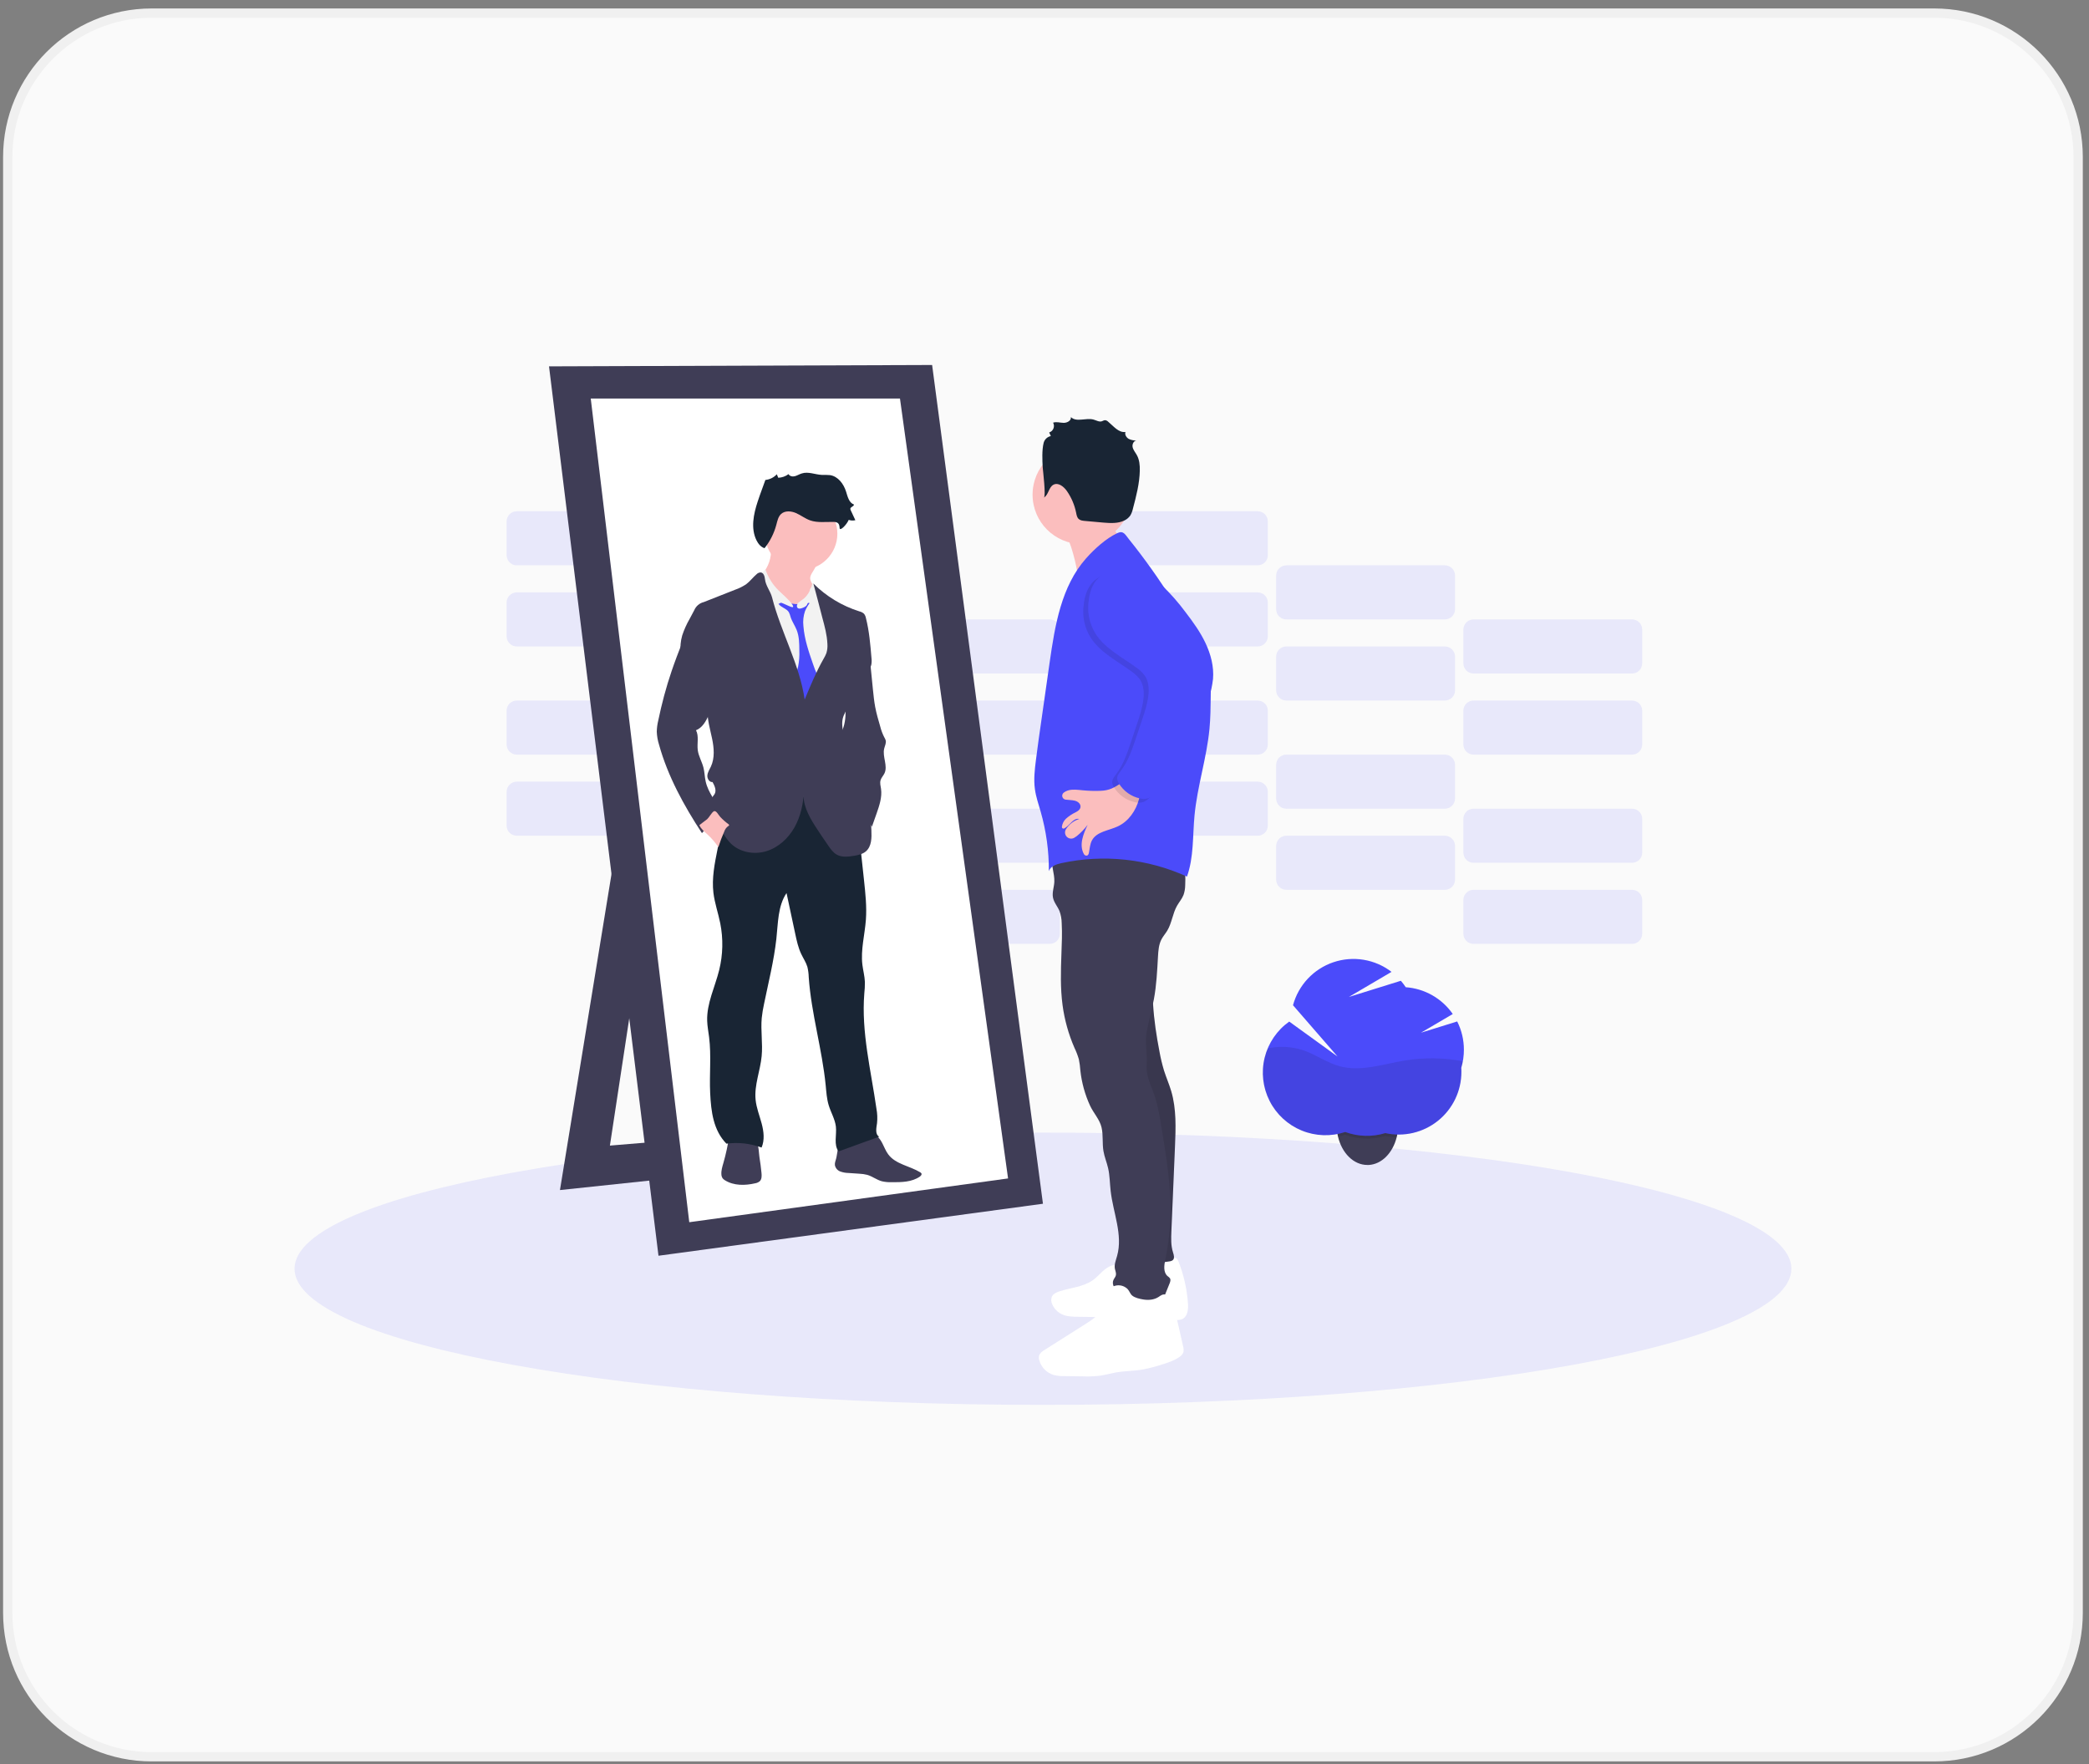 <svg width="225" height="190" viewBox="0 0 225 190" fill="none" xmlns="http://www.w3.org/2000/svg">
<rect x="0" y="0" width="225" height="190" fill="#808080" stroke="none"/>
<path d="M0.833 16.911C0.833 8.351 7.773 1.411 16.333 1.411H208.333C216.894 1.411 223.833 8.351 223.833 16.911V173.711C223.833 182.272 216.894 189.211 208.333 189.211H16.333C7.773 189.211 0.833 182.272 0.833 173.711V16.911Z" fill="#FAFAFA"/>
<path d="M0.833 16.911C0.833 8.351 7.773 1.411 16.333 1.411H208.333C216.894 1.411 223.833 8.351 223.833 16.911V173.711C223.833 182.272 216.894 189.211 208.333 189.211H16.333C7.773 189.211 0.833 182.272 0.833 173.711V16.911Z" stroke="#F0F0F0"/>
<g clip-path="url(#clip0_51_170)">
<path opacity="0.1" d="M72.736 84.188H55.66C55.055 84.188 54.565 84.678 54.565 85.283V88.917C54.565 89.522 55.055 90.012 55.66 90.012H72.736C73.34 90.012 73.83 89.522 73.83 88.917V85.283C73.83 84.678 73.34 84.188 72.736 84.188Z" fill="#4B4BFA"/>
<path opacity="0.1" d="M92.897 90.013H75.821C75.216 90.013 74.726 90.503 74.726 91.108V94.742C74.726 95.347 75.216 95.837 75.821 95.837H92.897C93.502 95.837 93.992 95.347 93.992 94.742V91.108C93.992 90.503 93.502 90.013 92.897 90.013Z" fill="#4B4BFA"/>
<path opacity="0.1" d="M113.06 95.837H95.984C95.38 95.837 94.889 96.327 94.889 96.932V100.566C94.889 101.171 95.38 101.661 95.984 101.661H113.06C113.665 101.661 114.155 101.171 114.155 100.566V96.932C114.155 96.327 113.665 95.837 113.06 95.837Z" fill="#4B4BFA"/>
<path opacity="0.1" d="M72.736 75.452H55.66C55.055 75.452 54.565 75.942 54.565 76.547V80.181C54.565 80.785 55.055 81.276 55.66 81.276H72.736C73.34 81.276 73.83 80.785 73.83 80.181V76.547C73.83 75.942 73.34 75.452 72.736 75.452Z" fill="#4B4BFA"/>
<path opacity="0.1" d="M92.897 81.276H75.821C75.216 81.276 74.726 81.766 74.726 82.371V86.005C74.726 86.609 75.216 87.1 75.821 87.1H92.897C93.502 87.1 93.992 86.609 93.992 86.005V82.371C93.992 81.766 93.502 81.276 92.897 81.276Z" fill="#4B4BFA"/>
<path opacity="0.1" d="M113.06 87.101H95.984C95.38 87.101 94.889 87.591 94.889 88.196V91.83C94.889 92.435 95.38 92.925 95.984 92.925H113.06C113.665 92.925 114.155 92.435 114.155 91.83V88.196C114.155 87.591 113.665 87.101 113.06 87.101Z" fill="#4B4BFA"/>
<path opacity="0.1" d="M135.461 84.188H118.386C117.781 84.188 117.291 84.678 117.291 85.283V88.917C117.291 89.522 117.781 90.012 118.386 90.012H135.461C136.066 90.012 136.556 89.522 136.556 88.917V85.283C136.556 84.678 136.066 84.188 135.461 84.188Z" fill="#4B4BFA"/>
<path opacity="0.1" d="M155.623 90.013H138.547C137.942 90.013 137.452 90.503 137.452 91.108V94.742C137.452 95.347 137.942 95.837 138.547 95.837H155.623C156.227 95.837 156.718 95.347 156.718 94.742V91.108C156.718 90.503 156.227 90.013 155.623 90.013Z" fill="#4B4BFA"/>
<path opacity="0.1" d="M175.786 95.837H158.71C158.105 95.837 157.615 96.327 157.615 96.932V100.566C157.615 101.171 158.105 101.661 158.71 101.661H175.786C176.39 101.661 176.88 101.171 176.88 100.566V96.932C176.88 96.327 176.39 95.837 175.786 95.837Z" fill="#4B4BFA"/>
<path opacity="0.1" d="M135.461 75.452H118.386C117.781 75.452 117.291 75.942 117.291 76.547V80.181C117.291 80.785 117.781 81.276 118.386 81.276H135.461C136.066 81.276 136.556 80.785 136.556 80.181V76.547C136.556 75.942 136.066 75.452 135.461 75.452Z" fill="#4B4BFA"/>
<path opacity="0.1" d="M155.623 81.276H138.547C137.942 81.276 137.452 81.766 137.452 82.371V86.005C137.452 86.609 137.942 87.1 138.547 87.1H155.623C156.227 87.1 156.718 86.609 156.718 86.005V82.371C156.718 81.766 156.227 81.276 155.623 81.276Z" fill="#4B4BFA"/>
<path opacity="0.1" d="M175.786 87.101H158.71C158.105 87.101 157.615 87.591 157.615 88.196V91.83C157.615 92.435 158.105 92.925 158.71 92.925H175.786C176.39 92.925 176.88 92.435 176.88 91.83V88.196C176.88 87.591 176.39 87.101 175.786 87.101Z" fill="#4B4BFA"/>
<path opacity="0.1" d="M72.736 63.802H55.66C55.055 63.802 54.565 64.293 54.565 64.897V68.531C54.565 69.136 55.055 69.626 55.66 69.626H72.736C73.34 69.626 73.83 69.136 73.83 68.531V64.897C73.83 64.293 73.34 63.802 72.736 63.802Z" fill="#4B4BFA"/>
<path opacity="0.1" d="M92.897 69.626H75.821C75.216 69.626 74.726 70.116 74.726 70.721V74.355C74.726 74.96 75.216 75.45 75.821 75.45H92.897C93.502 75.45 93.992 74.96 93.992 74.355V70.721C93.992 70.116 93.502 69.626 92.897 69.626Z" fill="#4B4BFA"/>
<path opacity="0.1" d="M113.06 75.452H95.984C95.38 75.452 94.889 75.942 94.889 76.547V80.181C94.889 80.785 95.38 81.276 95.984 81.276H113.06C113.665 81.276 114.155 80.785 114.155 80.181V76.547C114.155 75.942 113.665 75.452 113.06 75.452Z" fill="#4B4BFA"/>
<path opacity="0.1" d="M72.736 55.065H55.66C55.055 55.065 54.565 55.555 54.565 56.16V59.794C54.565 60.398 55.055 60.889 55.66 60.889H72.736C73.34 60.889 73.83 60.398 73.83 59.794V56.16C73.83 55.555 73.34 55.065 72.736 55.065Z" fill="#4B4BFA"/>
<path opacity="0.1" d="M92.897 60.89H75.821C75.216 60.89 74.726 61.38 74.726 61.985V65.619C74.726 66.224 75.216 66.714 75.821 66.714H92.897C93.502 66.714 93.992 66.224 93.992 65.619V61.985C93.992 61.38 93.502 60.89 92.897 60.89Z" fill="#4B4BFA"/>
<path opacity="0.1" d="M113.06 66.714H95.984C95.38 66.714 94.889 67.204 94.889 67.809V71.443C94.889 72.048 95.38 72.538 95.984 72.538H113.06C113.665 72.538 114.155 72.048 114.155 71.443V67.809C114.155 67.204 113.665 66.714 113.06 66.714Z" fill="#4B4BFA"/>
<path opacity="0.1" d="M135.461 63.802H118.386C117.781 63.802 117.291 64.293 117.291 64.897V68.531C117.291 69.136 117.781 69.626 118.386 69.626H135.461C136.066 69.626 136.556 69.136 136.556 68.531V64.897C136.556 64.293 136.066 63.802 135.461 63.802Z" fill="#4B4BFA"/>
<path opacity="0.1" d="M155.623 69.626H138.547C137.942 69.626 137.452 70.116 137.452 70.721V74.355C137.452 74.96 137.942 75.45 138.547 75.45H155.623C156.227 75.45 156.718 74.96 156.718 74.355V70.721C156.718 70.116 156.227 69.626 155.623 69.626Z" fill="#4B4BFA"/>
<path opacity="0.1" d="M175.786 75.452H158.71C158.105 75.452 157.615 75.942 157.615 76.547V80.181C157.615 80.785 158.105 81.276 158.71 81.276H175.786C176.39 81.276 176.88 80.785 176.88 80.181V76.547C176.88 75.942 176.39 75.452 175.786 75.452Z" fill="#4B4BFA"/>
<path opacity="0.1" d="M135.461 55.065H118.386C117.781 55.065 117.291 55.555 117.291 56.16V59.794C117.291 60.398 117.781 60.889 118.386 60.889H135.461C136.066 60.889 136.556 60.398 136.556 59.794V56.16C136.556 55.555 136.066 55.065 135.461 55.065Z" fill="#4B4BFA"/>
<path opacity="0.1" d="M155.623 60.89H138.547C137.942 60.89 137.452 61.38 137.452 61.985V65.619C137.452 66.224 137.942 66.714 138.547 66.714H155.623C156.227 66.714 156.718 66.224 156.718 65.619V61.985C156.718 61.38 156.227 60.89 155.623 60.89Z" fill="#4B4BFA"/>
<path opacity="0.1" d="M175.786 66.714H158.71C158.105 66.714 157.615 67.204 157.615 67.809V71.443C157.615 72.048 158.105 72.538 158.71 72.538H175.786C176.39 72.538 176.88 72.048 176.88 71.443V67.809C176.88 67.204 176.39 66.714 175.786 66.714Z" fill="#4B4BFA"/>
<path opacity="0.1" d="M112.333 151.311C156.853 151.311 192.944 144.746 192.944 136.648C192.944 128.55 156.853 121.985 112.333 121.985C67.813 121.985 31.723 128.55 31.723 136.648C31.723 144.746 67.813 151.311 112.333 151.311Z" fill="#4B4BFA"/>
<path d="M67.091 86.616L60.312 128.174L90.965 124.932L89.639 121.395L65.691 123.385L71.291 86.543L67.091 86.616Z" fill="#3F3D56"/>
<path d="M59.133 39.458L100.396 39.311L112.333 129.648L70.923 135.248L59.133 39.458Z" fill="#3F3D56"/>
<path d="M63.628 42.922H96.933L108.575 126.922L74.239 131.637L63.628 42.922Z" fill="white"/>
<path d="M95.038 123.143C95.247 123.544 95.403 123.977 95.676 124.338C96.472 125.402 97.982 125.569 99.116 126.263C99.172 126.292 99.219 126.337 99.25 126.393C99.301 126.515 99.186 126.643 99.076 126.72C98.217 127.322 97.089 127.336 96.039 127.328C95.686 127.341 95.332 127.307 94.988 127.228C94.432 127.081 93.956 126.693 93.408 126.536C93.124 126.465 92.833 126.424 92.54 126.413L91.389 126.335C91.083 126.331 90.779 126.274 90.492 126.169C90.348 126.114 90.221 126.023 90.122 125.906C90.023 125.789 89.956 125.649 89.926 125.498C89.893 125.253 89.998 125.016 90.06 124.777C90.207 124.212 90.162 123.528 90.602 123.142C90.784 123.003 90.992 122.902 91.214 122.847C92.015 122.577 92.832 122.359 93.662 122.196C94.344 122.061 94.736 122.562 95.038 123.143Z" fill="#3F3D56"/>
<path d="M82.019 126.331C82.049 126.644 82.058 127.004 81.831 127.224C81.689 127.341 81.519 127.417 81.337 127.445C80.248 127.698 79.034 127.716 78.086 127.123C77.988 127.067 77.901 126.993 77.83 126.904C77.751 126.783 77.706 126.643 77.7 126.499C77.666 126.082 77.794 125.67 77.911 125.268C78.186 124.313 78.396 123.341 78.537 122.358C78.549 122.277 81.318 122.8 81.502 123.074C81.734 123.413 81.735 124.226 81.797 124.63C81.89 125.194 81.965 125.761 82.019 126.331Z" fill="#3F3D56"/>
<path d="M92.326 87.982L93.063 94.834C93.211 96.234 93.365 97.641 93.264 99.045C93.146 100.666 92.692 102.287 92.884 103.894C92.959 104.519 93.13 105.132 93.155 105.761C93.159 106.179 93.138 106.598 93.091 107.014C92.758 111.171 93.812 115.296 94.401 119.423C94.496 119.933 94.517 120.453 94.463 120.968C94.387 121.491 94.234 122.178 94.699 122.425L90.325 124.011C89.767 123.311 90.137 122.222 90.031 121.333C89.933 120.533 89.494 119.82 89.26 119.049C89.048 118.356 89.003 117.627 88.934 116.908C88.552 112.992 87.381 109.178 87.107 105.254C87.098 104.875 87.049 104.498 86.959 104.13C86.812 103.642 86.517 103.216 86.302 102.758C85.972 102.069 85.81 101.315 85.651 100.569L84.715 96.185C83.769 97.594 83.807 99.427 83.62 101.116C83.358 103.474 82.771 105.792 82.294 108.12C82.183 108.621 82.1 109.128 82.045 109.638C81.921 111.004 82.167 112.384 82.036 113.748C81.888 115.33 81.224 116.872 81.384 118.454C81.473 119.329 81.809 120.157 82.036 121.006C82.263 121.855 82.375 122.786 82.028 123.595C80.818 123.151 79.518 123.007 78.24 123.177C76.835 121.74 76.586 119.736 76.49 117.724C76.394 115.713 76.626 113.698 76.375 111.706C76.302 111.116 76.187 110.542 76.168 109.954C76.106 108.069 77.012 106.305 77.463 104.473C77.869 102.824 77.907 101.106 77.576 99.44C77.355 98.339 76.975 97.271 76.84 96.155C76.655 94.592 76.968 93.016 77.282 91.472C77.492 90.43 77.702 89.388 77.94 88.352C78.197 87.24 78.502 86.103 79.187 85.193C80.284 83.735 82.23 83.088 84.05 83.23C85.87 83.371 87.57 84.199 89.073 85.231C90.257 86.023 91.349 86.946 92.326 87.982Z" fill="#192534"/>
<path d="M87.437 61.748C87.354 61.881 87.297 62.028 87.267 62.181C87.231 62.483 87.415 62.76 87.562 63.024C87.751 63.363 87.896 63.724 87.994 64.1C88.064 64.332 88.086 64.576 88.057 64.817C88.021 64.999 87.957 65.173 87.866 65.333C87.581 65.882 87.16 66.388 86.587 66.617C86.143 66.78 85.659 66.8 85.203 66.673C84.75 66.545 84.322 66.341 83.937 66.072C83.612 65.866 83.32 65.612 83.07 65.32C82.832 65 82.631 64.654 82.472 64.288C82.166 63.647 81.855 62.962 81.911 62.259C81.914 62.195 81.925 62.132 81.946 62.072C81.994 61.963 82.061 61.863 82.144 61.777C82.772 61.032 83.095 60.076 83.045 59.102L85.192 59.59C85.666 59.698 86.139 59.806 86.606 59.94C86.989 60.05 87.578 60.203 87.828 60.545C88.076 60.887 87.606 61.435 87.437 61.748Z" fill="#FBBEBE"/>
<path d="M86.287 61.382C88.442 61.382 90.19 59.635 90.19 57.48C90.19 55.325 88.442 53.578 86.287 53.578C84.132 53.578 82.385 55.325 82.385 57.48C82.385 59.635 84.132 61.382 86.287 61.382Z" fill="#FBBEBE"/>
<path d="M85.659 65.352C85.825 64.991 86.181 64.763 86.507 64.536C86.833 64.309 87.163 64.019 87.226 63.625C87.23 63.536 87.252 63.449 87.291 63.369C87.416 63.18 87.714 63.275 87.892 63.413C88.325 63.751 88.62 64.23 88.907 64.697C89.279 65.265 89.597 65.866 89.858 66.493C90.272 67.585 90.322 68.777 90.368 69.943C90.409 71.004 90.449 72.081 90.191 73.11C90.029 73.761 89.749 74.394 89.733 75.064C89.684 77.5 88.838 79.828 88.779 82.264C88.775 82.969 88.81 83.673 88.885 84.373L89.024 85.954C86.881 85.832 84.744 85.644 82.613 85.39C82.552 84.662 82.344 83.956 82.154 83.252C81.375 80.372 80.876 77.424 80.664 74.448C80.55 72.868 80.434 71.294 80.258 69.72C80.101 68.29 79.791 66.85 79.977 65.422C80.074 64.773 80.278 64.144 80.581 63.562C80.677 63.33 80.841 63.133 81.053 62.998C81.158 62.947 81.27 62.91 81.386 62.89C81.72 62.822 82.059 62.782 82.4 62.77C82.483 62.764 82.567 62.772 82.647 62.794C82.791 62.866 82.909 62.98 82.985 63.121C83.641 64.108 84.571 64.883 85.659 65.352Z" fill="#F2F2F2"/>
<path d="M83.85 65.04C84.124 65.432 84.705 65.525 84.958 65.924C85.043 66.091 85.108 66.268 85.151 66.45C85.306 66.944 85.618 67.373 85.808 67.855C86.082 68.547 86.09 69.314 86.093 70.058C86.12 70.651 86.074 71.245 85.957 71.826C85.869 72.19 85.724 72.537 85.618 72.896C85.438 73.508 85.371 74.147 85.421 74.782C85.421 74.92 85.457 75.055 85.527 75.173C85.627 75.291 85.757 75.38 85.904 75.43C86.336 75.62 86.788 75.814 87.26 75.77C87.357 75.767 87.45 75.736 87.53 75.68C87.584 75.63 87.629 75.571 87.662 75.505L87.957 75.007C88.224 74.551 88.502 74.041 88.399 73.521C88.324 73.253 88.212 72.996 88.065 72.759C87.876 72.375 87.716 71.977 87.584 71.57C87.114 70.219 86.638 68.848 86.532 67.421C86.47 66.879 86.53 66.329 86.709 65.812C86.847 65.494 87.021 65.193 87.228 64.915C87.181 64.852 87.116 64.805 87.042 64.78C86.968 64.755 86.888 64.753 86.813 64.775C86.665 64.82 86.522 64.88 86.385 64.953C85.951 65.136 85.471 65.07 85.033 64.944C84.862 64.894 84.591 64.723 84.414 64.735C84.354 64.742 83.86 65.058 83.85 65.04Z" fill="#4B4BFA"/>
<path d="M87.3 65.024C87.211 64.953 87.074 64.888 86.996 64.971C86.97 65.007 86.951 65.047 86.94 65.09C86.864 65.296 86.638 65.398 86.433 65.478C86.228 65.557 86.007 65.602 85.884 65.45C85.844 65.391 85.825 65.321 85.829 65.25C85.832 65.179 85.858 65.111 85.903 65.056C85.993 64.947 86.103 64.855 86.225 64.784C86.903 64.305 87.365 63.579 87.51 62.762C87.701 62.913 87.826 63.13 87.863 63.37C87.911 63.605 87.917 63.846 87.966 64.081C88.038 64.417 88.199 64.731 88.236 65.071C88.255 65.252 88.236 65.435 88.236 65.616C88.242 65.793 88.263 65.97 88.297 66.144C87.953 65.778 87.71 65.35 87.3 65.024Z" fill="#F2F2F2"/>
<path d="M84.317 64.023C84.17 63.883 84.022 63.751 83.875 63.608C83.228 62.977 82.74 62.202 82.45 61.346C82.261 61.493 82.053 61.688 82.049 61.935C82.066 62.11 82.133 62.277 82.244 62.414C82.801 63.292 83.169 64.276 83.324 65.304C83.403 65.18 83.514 65.078 83.644 65.008C83.774 64.939 83.92 64.904 84.068 64.908C84.301 64.908 85.346 65.526 85.421 65.37C85.531 65.126 84.494 64.19 84.317 64.023Z" fill="#F2F2F2"/>
<path d="M87.608 62.85C88.994 64.23 90.691 65.258 92.556 65.846C92.742 65.887 92.914 65.974 93.056 66.1C93.162 66.232 93.234 66.389 93.264 66.556C93.623 67.962 93.744 69.417 93.864 70.863C93.895 71.102 93.89 71.344 93.849 71.582C93.762 71.968 93.488 72.28 93.218 72.571C92.372 73.477 91.407 74.424 91.264 75.656C91.253 75.894 91.225 76.13 91.18 76.364C91.106 76.638 90.943 76.88 90.843 77.146C90.35 78.46 91.463 80.05 90.785 81.273C91.152 81.978 91.404 82.737 91.531 83.522C91.553 83.819 91.622 84.111 91.733 84.388C91.934 84.81 92.35 85.078 92.677 85.42C93.675 86.442 93.797 88.007 93.856 89.436C93.893 90.24 93.881 91.164 93.267 91.692C92.912 92 92.427 92.1 91.963 92.177C91.345 92.28 90.673 92.353 90.126 92.048C89.734 91.83 89.468 91.448 89.213 91.08C88.729 90.377 88.244 89.676 87.786 88.955C87.061 87.819 86.377 86.52 86.587 85.188C86.528 86.552 86.24 87.925 85.571 89.113C84.902 90.3 83.825 91.292 82.518 91.684C81.21 92.076 79.682 91.799 78.708 90.844C78.39 90.517 78.117 90.149 77.896 89.749C77.342 88.8 76.937 87.77 76.697 86.697C76.633 86.419 76.586 86.108 76.726 85.859C76.792 85.741 76.894 85.648 76.963 85.532C77.196 85.135 76.972 84.636 76.747 84.232C76.403 84.264 76.157 83.861 76.188 83.516C76.219 83.171 76.425 82.872 76.571 82.558C76.999 81.632 76.904 80.555 76.698 79.557C76.492 78.56 76.184 77.568 76.207 76.55C76.232 75.472 75.457 74.503 74.866 73.602C74.536 73.095 74.152 72.624 73.864 72.092C73.265 70.972 73.127 69.663 73.478 68.443C73.684 67.816 73.955 67.213 74.286 66.642L74.772 65.73C74.863 65.512 75.003 65.318 75.182 65.165C75.362 65.011 75.574 64.902 75.804 64.846L79.168 63.519C79.598 63.372 80.007 63.168 80.382 62.912C80.793 62.603 81.1 62.175 81.492 61.845C81.549 61.785 81.618 61.737 81.694 61.704C81.769 61.671 81.851 61.653 81.934 61.652C82.249 61.68 82.362 62.078 82.394 62.389C82.468 63.084 82.983 63.674 83.159 64.35C84.108 68.086 86.116 71.532 86.668 75.346C87.287 73.859 87.906 72.369 88.698 70.969C88.823 70.768 88.928 70.555 89.012 70.334C89.107 70.014 89.143 69.68 89.117 69.348C89.077 68.388 88.822 67.451 88.57 66.524C88.243 65.263 87.948 64.1 87.608 62.85Z" fill="#3F3D56"/>
<path d="M94.02 74.265C94.085 74.893 94.148 75.522 94.264 76.143C94.4 76.86 94.606 77.562 94.811 78.263C94.911 78.658 95.055 79.04 95.239 79.403C95.305 79.508 95.358 79.621 95.396 79.74C95.468 80.035 95.303 80.329 95.233 80.624C95.02 81.508 95.657 82.491 95.256 83.306C95.135 83.554 94.925 83.759 94.845 84.024C94.752 84.329 94.845 84.655 94.894 84.97C95.019 85.854 94.717 86.753 94.419 87.604L93.912 89.039C93.449 88.178 92.982 87.309 92.343 86.57C92.114 86.305 91.865 86.059 91.654 85.779C91.34 85.339 91.092 84.856 90.918 84.344C90.468 83.128 90.211 81.849 90.156 80.553C90.119 80.185 90.162 79.813 90.281 79.463C90.379 79.26 90.488 79.064 90.608 78.874C91.003 78.162 91.084 77.319 91.077 76.505C91.069 75.692 90.983 74.875 91.077 74.066C91.154 73.391 91.353 72.735 91.666 72.131C91.851 71.74 92.125 71.399 92.466 71.134C92.721 70.943 93.032 70.842 93.351 70.846C93.833 70.874 93.722 71.288 93.763 71.688L94.02 74.265Z" fill="#3F3D56"/>
<path d="M72.343 72.26C72.043 73.144 71.772 74.036 71.53 74.936C71.294 75.82 71.083 76.709 70.898 77.603C70.802 77.996 70.749 78.398 70.739 78.803C70.757 79.274 70.838 79.74 70.979 80.19C71.928 83.61 73.658 86.765 75.606 89.732C76.163 89.037 76.824 88.434 77.566 87.943C77.627 87.907 77.677 87.856 77.713 87.795C77.732 87.738 77.738 87.677 77.729 87.618C77.721 87.558 77.7 87.501 77.666 87.451C77.128 86.348 76.277 85.377 76.008 84.179C75.896 83.681 75.892 83.162 75.765 82.667C75.602 82.026 75.236 81.439 75.152 80.782C75.062 80.066 75.3 79.285 74.964 78.65C75.649 78.383 76.045 77.677 76.336 77.001C76.646 76.309 76.868 75.58 76.996 74.833C77.198 73.4 76.917 71.94 76.198 70.684C75.847 70.058 75.397 69.492 74.865 69.01C74.689 68.853 74.275 68.4 74.02 68.405C73.68 68.412 73.571 68.963 73.474 69.211C73.08 70.222 72.691 71.234 72.343 72.26Z" fill="#3F3D56"/>
<path d="M78.447 88.755C78.491 88.787 78.541 88.831 78.53 88.884C78.518 88.937 78.475 88.951 78.437 88.973C78.238 89.114 78.089 89.316 78.013 89.547C77.768 90.1 77.554 90.665 77.373 91.241C77.043 90.747 76.655 90.294 76.218 89.892C75.882 89.583 75.506 89.29 75.326 88.871C75.326 88.859 76.098 88.289 76.169 88.227C76.385 88.034 76.658 87.499 76.882 87.381C77.136 87.249 77.377 87.769 77.57 87.978C77.836 88.266 78.13 88.526 78.447 88.755Z" fill="#FBBEBE"/>
<path d="M90.431 56.87C90.421 56.677 90.396 56.463 90.249 56.338C90.119 56.249 89.963 56.206 89.806 56.216C88.947 56.188 88.059 56.332 87.248 56.043C86.715 55.853 86.259 55.488 85.739 55.261C85.219 55.034 84.553 54.974 84.133 55.355C83.814 55.65 83.728 56.102 83.617 56.519C83.374 57.44 82.941 58.299 82.345 59.042C81.946 58.919 81.66 58.562 81.476 58.188C80.849 56.911 81.157 55.388 81.603 54.035C81.75 53.581 81.913 53.131 82.077 52.683L82.437 51.693C82.909 51.647 83.347 51.428 83.669 51.08L83.823 51.456C84.223 51.441 84.609 51.305 84.929 51.065C85.052 51.298 85.371 51.36 85.629 51.285C85.886 51.21 86.109 51.065 86.365 50.99C87.051 50.769 87.782 51.109 88.501 51.148C88.805 51.14 89.11 51.149 89.413 51.174C90.262 51.311 90.862 52.11 91.121 52.929C91.293 53.475 91.436 54.145 91.974 54.338C91.986 54.545 91.621 54.584 91.59 54.78C91.586 54.846 91.601 54.911 91.634 54.968L92.128 56.027C91.892 56.086 91.643 56.074 91.414 55.992C91.192 56.515 90.454 57.27 90.431 56.87Z" fill="#192534"/>
<path d="M115.448 59.176C115.699 59.984 115.895 60.808 116.038 61.642C116.144 62.267 116.206 62.961 115.848 63.482C117.212 61.429 118.637 59.315 120.711 57.99C120.289 57.532 119.968 56.99 119.768 56.401C119.569 55.81 119.496 55.185 119.554 54.565C119.566 54.441 117.852 55.088 117.721 55.162C117.12 55.496 116.568 55.912 115.982 56.27C115.678 56.454 114.414 56.891 114.402 57.154C114.402 57.324 114.905 57.843 114.999 58.021C115.184 58.391 115.334 58.778 115.448 59.176Z" fill="#FBBEBE"/>
<path d="M121.79 136.601C121.453 136.363 121.058 136.222 120.647 136.191C120.236 136.159 119.824 136.24 119.456 136.424C118.788 136.769 118.339 137.422 117.731 137.864C116.688 138.621 115.31 138.682 114.088 139.091C113.764 139.2 113.419 139.362 113.282 139.681C113.236 139.815 113.218 139.956 113.228 140.097C113.239 140.239 113.278 140.376 113.343 140.502C113.547 140.957 113.905 141.326 114.354 141.544C114.902 141.806 115.533 141.818 116.14 141.825L121.416 141.887C123.037 141.906 124.668 141.925 126.279 142.127C126.655 142.174 127.061 142.226 127.393 142.042C127.932 141.747 127.994 141.001 127.953 140.387C127.844 138.83 127.496 137.299 126.921 135.848C126.858 135.687 126.774 135.504 126.596 135.475C126.469 135.469 126.345 135.509 126.245 135.587C124.756 136.471 122.872 136.971 121.289 136.263" fill="white"/>
<path d="M124.431 102.942C123.841 106.365 124.226 109.883 124.889 113.292C125.011 113.97 125.172 114.641 125.371 115.302C125.608 116.053 125.928 116.775 126.151 117.531C126.716 119.447 126.637 121.496 126.553 123.495L126.167 132.595C126.134 133.359 126.105 134.14 126.335 134.868C126.428 135.162 126.541 135.531 126.307 135.73C126.215 135.796 126.108 135.837 125.996 135.849C124.941 136.044 123.852 135.88 122.901 135.385L122.796 126.192C122.764 123.358 122.73 120.513 122.294 117.714C121.948 115.489 121.346 113.293 121.307 111.041C121.265 108.683 121.843 106.356 122.432 104.071C122.559 103.581 123.022 103.223 123.402 102.892C123.535 102.761 123.696 102.663 123.874 102.606C124.051 102.557 124.322 102.793 124.431 102.942Z" fill="#3F3D56"/>
<path opacity="0.1" d="M124.431 102.942C123.841 106.365 124.226 109.883 124.889 113.292C125.011 113.97 125.172 114.641 125.371 115.302C125.608 116.053 125.928 116.775 126.151 117.531C126.716 119.447 126.637 121.496 126.553 123.495L126.167 132.595C126.134 133.359 126.105 134.14 126.335 134.868C126.428 135.162 126.541 135.531 126.307 135.73C126.215 135.796 126.108 135.837 125.996 135.849C124.941 136.044 123.852 135.88 122.901 135.385L122.796 126.192C122.764 123.358 122.73 120.513 122.294 117.714C121.948 115.489 121.346 113.293 121.307 111.041C121.265 108.683 121.843 106.356 122.432 104.071C122.559 103.581 123.022 103.223 123.402 102.892C123.535 102.761 123.696 102.663 123.874 102.606C124.051 102.557 124.322 102.793 124.431 102.942Z" fill="black"/>
<path d="M113.365 92.243C113.147 93.14 113.61 94.07 113.558 94.993C113.529 95.551 113.309 96.108 113.411 96.657C113.512 97.205 113.904 97.618 114.114 98.12C114.266 98.54 114.347 98.982 114.352 99.429C114.413 100.531 114.364 101.639 114.323 102.737C114.254 104.579 114.202 106.432 114.445 108.257C114.657 109.839 115.087 111.384 115.723 112.848C115.916 113.246 116.075 113.66 116.199 114.084C116.28 114.48 116.334 114.881 116.361 115.284C116.501 116.595 116.853 117.875 117.403 119.073C117.779 119.894 118.434 120.547 118.642 121.417C118.84 122.252 118.707 123.131 118.85 123.976C118.955 124.602 119.21 125.195 119.351 125.813C119.535 126.614 119.531 127.443 119.624 128.26C119.889 130.618 120.96 132.976 120.321 135.263C120.193 135.723 119.994 136.19 120.083 136.658C120.128 136.888 120.24 137.115 120.19 137.344C120.148 137.538 119.998 137.688 119.921 137.873C119.774 138.217 119.93 138.627 120.193 138.894C120.472 139.143 120.798 139.335 121.15 139.46C122.237 139.924 123.361 140.396 124.54 140.385C124.683 140.393 124.826 140.367 124.957 140.309C125.169 140.198 125.274 139.958 125.364 139.737L125.968 138.243C126.042 138.061 126.115 137.849 126.014 137.681C125.943 137.589 125.857 137.509 125.76 137.445C125.272 137.034 125.383 136.266 125.513 135.649C125.844 134.063 126.027 132.45 126.061 130.83C126.126 127.6 125.594 124.388 125.063 121.201C124.879 120.094 124.693 118.98 124.326 117.919C123.959 116.858 123.418 115.837 123.507 114.734C123.601 113.544 123.292 112.295 123.507 111.121C123.722 109.946 124.062 108.797 124.282 107.624C124.566 106.101 124.637 104.55 124.724 103.005C124.761 102.375 124.808 101.723 125.103 101.163C125.275 100.836 125.526 100.556 125.719 100.239C126.217 99.415 126.297 98.394 126.773 97.557C126.998 97.161 127.309 96.811 127.474 96.387C127.59 96.052 127.651 95.701 127.654 95.347C127.701 94.457 127.651 93.565 127.506 92.686C124.998 91.41 122.216 90.764 119.401 90.806C118.324 90.824 117.235 90.933 116.224 91.306C115.26 91.664 114.382 92.166 113.365 92.243Z" fill="#3F3D56"/>
<path d="M119.407 138.932C118.974 139.471 119.003 140.242 118.726 140.877C118.39 141.648 117.641 142.142 116.931 142.591L112.51 145.391C112.268 145.539 112.009 145.72 111.921 145.994C111.879 146.169 111.886 146.352 111.943 146.523C112.048 146.893 112.245 147.23 112.515 147.504C112.785 147.778 113.119 147.98 113.487 148.091C113.878 148.184 114.28 148.225 114.682 148.213L116.67 148.24C117.276 148.264 117.882 148.24 118.484 148.169C119.035 148.09 119.572 147.932 120.12 147.832C121.118 147.65 122.143 147.667 123.143 147.491C123.754 147.371 124.359 147.215 124.952 147.024C125.674 146.807 126.41 146.582 127.029 146.153C127.199 146.049 127.337 145.9 127.428 145.723C127.533 145.48 127.475 145.201 127.416 144.943L126.467 140.773C126.414 140.425 126.287 140.093 126.096 139.799C125.885 139.519 125.506 139.333 125.178 139.452C125.042 139.514 124.914 139.591 124.796 139.682C124.31 140.002 123.686 140.055 123.112 139.955C122.74 139.889 122.25 139.787 121.95 139.541C121.723 139.354 121.656 139.063 121.463 138.851C121.327 138.712 121.164 138.603 120.984 138.531C120.804 138.459 120.611 138.426 120.417 138.434C120.223 138.441 120.033 138.49 119.859 138.576C119.685 138.661 119.531 138.783 119.407 138.932Z" fill="white"/>
<path d="M116.541 58.602C119.481 58.602 121.865 56.218 121.865 53.277C121.865 50.337 119.481 47.953 116.541 47.953C113.6 47.953 111.216 50.337 111.216 53.277C111.216 56.218 113.6 58.602 116.541 58.602Z" fill="#FBBEBE"/>
<path d="M112.433 53.59C112.943 53.304 112.943 52.48 113.465 52.206C113.987 51.932 114.579 52.408 114.913 52.888C115.401 53.592 115.74 54.388 115.908 55.227C115.955 55.466 116 55.726 116.179 55.893C116.359 56.059 116.595 56.08 116.825 56.104C117.498 56.17 118.172 56.231 118.847 56.286C119.598 56.347 120.391 56.395 121.073 56.073C121.343 55.952 121.574 55.761 121.743 55.519C121.878 55.286 121.974 55.033 122.028 54.77C122.381 53.43 122.736 52.075 122.765 50.689C122.777 50.118 122.727 49.525 122.451 49.024C122.291 48.729 122.055 48.473 121.989 48.149C121.922 47.825 122.136 47.412 122.472 47.447C122.168 47.46 121.866 47.402 121.588 47.279C121.321 47.132 121.124 46.815 121.218 46.526C120.469 46.622 119.924 45.882 119.34 45.403C119.246 45.309 119.117 45.256 118.984 45.256C118.881 45.282 118.782 45.32 118.689 45.369C118.394 45.472 118.086 45.276 117.784 45.191C116.974 44.964 115.944 45.512 115.342 44.923C115.4 45.299 114.939 45.551 114.558 45.543C114.178 45.536 113.786 45.396 113.427 45.523C113.479 45.618 113.509 45.724 113.516 45.832C113.522 45.94 113.505 46.049 113.464 46.15C113.424 46.25 113.362 46.341 113.283 46.415C113.203 46.489 113.108 46.545 113.005 46.578L113.183 46.967C113 47.004 112.83 47.091 112.693 47.219C112.556 47.347 112.458 47.511 112.41 47.692C112.214 48.466 112.262 49.565 112.309 50.361C112.333 50.71 112.673 53.458 112.433 53.59Z" fill="#192534"/>
<path d="M116.977 60.14C114.302 63.148 113.621 67.382 113.051 71.368L112.211 77.254C111.993 78.781 111.769 80.307 111.579 81.839C111.446 82.886 111.322 83.95 111.467 84.997C111.58 85.822 111.856 86.618 112.086 87.412C112.684 89.495 112.982 91.654 112.97 93.821C113.148 93.296 113.766 93.084 114.308 92.966C118.859 91.979 123.606 92.486 127.845 94.412C128.59 92.327 128.45 90.046 128.657 87.841C128.952 84.698 129.967 81.651 130.268 78.514C130.379 77.345 130.392 76.171 130.404 74.996C130.413 74.134 130.421 73.263 130.242 72.419C130.041 71.484 129.618 70.614 129.181 69.766C127.971 67.411 126.626 65.127 125.154 62.925C124.414 61.817 123.641 60.731 122.836 59.667C122.429 59.128 122.013 58.594 121.588 58.067C121.177 57.555 120.999 57.112 120.346 57.418C119.112 57.996 117.874 59.131 116.977 60.14Z" fill="#4B4BFA"/>
<path d="M118.509 85.175C117.857 85.199 117.203 85.178 116.554 85.113C116.072 85.066 115.58 84.995 115.11 85.113C114.905 85.165 114.714 85.259 114.548 85.389C114.487 85.444 114.442 85.515 114.421 85.594C114.4 85.674 114.402 85.758 114.427 85.836C114.453 85.914 114.5 85.983 114.565 86.035C114.629 86.086 114.706 86.118 114.788 86.126L115.292 86.17C115.612 86.198 115.945 86.23 116.194 86.465C116.296 86.557 116.361 86.683 116.377 86.82C116.408 87.163 116.11 87.35 115.843 87.493C115.464 87.671 115.114 87.905 114.803 88.186C114.56 88.421 114.407 88.734 114.371 89.07C114.37 89.1 114.377 89.13 114.391 89.156C114.405 89.183 114.426 89.205 114.451 89.221C114.476 89.237 114.506 89.246 114.535 89.247C114.565 89.249 114.595 89.242 114.622 89.228C115.211 88.933 115.596 88.059 116.243 88.205C115.654 88.391 115.15 88.779 114.819 89.3C114.738 89.424 114.7 89.573 114.713 89.721C114.727 89.869 114.79 90.009 114.892 90.117C114.994 90.225 115.13 90.295 115.277 90.316C115.425 90.337 115.575 90.308 115.703 90.233C115.799 90.177 115.892 90.115 115.98 90.049C116.419 89.694 116.811 89.286 117.149 88.834C116.678 89.829 116.2 90.993 116.742 91.982C116.769 92.037 116.812 92.082 116.864 92.113C116.916 92.144 116.976 92.159 117.037 92.156C117.208 92.138 117.258 91.978 117.286 91.836C117.375 91.381 117.397 90.9 117.621 90.495C118.139 89.555 119.419 89.464 120.393 89.005C121.561 88.463 122.362 87.296 122.684 86.049C122.797 85.686 122.817 85.299 122.742 84.926C122.525 84.088 121.491 83.894 120.826 84.3C120.011 84.817 119.538 85.143 118.509 85.175Z" fill="#FBBEBE"/>
<path opacity="0.1" d="M117.475 68.68C118.506 70.273 120.297 71.171 121.833 72.289C122.207 72.533 122.534 72.844 122.796 73.206C123.184 73.804 123.238 74.564 123.159 75.269C123.059 76.199 122.759 77.093 122.463 77.98L121.819 79.904C121.411 81.124 120.99 82.369 120.213 83.395C120.014 83.656 119.783 83.934 119.791 84.261C119.809 84.45 119.874 84.632 119.98 84.789C120.229 85.194 120.556 85.546 120.943 85.822C121.33 86.099 121.769 86.295 122.233 86.398C122.511 86.469 122.803 86.469 123.081 86.398C123.479 86.28 123.778 85.956 124.055 85.65C125.381 84.186 126.707 82.702 127.665 80.985C128.601 79.31 129.161 77.448 129.677 75.605C129.889 74.926 130.037 74.229 130.119 73.522C130.228 72.196 129.88 70.87 129.311 69.672C128.743 68.474 127.96 67.389 127.154 66.335C126.393 65.3 125.548 64.33 124.627 63.435C123.023 61.936 121.062 61.055 118.916 61.906C117.401 62.507 116.834 63.761 116.698 65.367C116.583 66.527 116.857 67.692 117.475 68.68Z" fill="black"/>
<path d="M118.011 68.276C119.043 69.869 120.835 70.767 122.369 71.885C122.742 72.132 123.068 72.444 123.328 72.808C123.716 73.406 123.77 74.165 123.691 74.871C123.589 75.801 123.292 76.695 122.994 77.583L122.35 79.498C121.942 80.719 121.52 81.962 120.744 82.99C120.546 83.25 120.315 83.527 120.324 83.856C120.34 84.045 120.405 84.226 120.512 84.382C120.76 84.788 121.088 85.14 121.474 85.416C121.861 85.693 122.3 85.889 122.764 85.993C123.042 86.064 123.334 86.064 123.613 85.993C124.011 85.876 124.308 85.551 124.587 85.246C125.913 83.781 127.24 82.298 128.197 80.582C129.133 78.906 129.693 77.045 130.209 75.2C130.422 74.522 130.57 73.825 130.651 73.119C130.76 71.793 130.412 70.466 129.845 69.267C129.278 68.067 128.494 66.984 127.688 65.93C126.924 64.901 126.077 63.936 125.154 63.046C123.552 61.549 121.591 60.666 119.445 61.518C117.929 62.119 117.363 63.372 117.226 64.98C117.118 66.135 117.394 67.294 118.011 68.276Z" fill="#4B4BFA"/>
<path d="M150.597 121.136C150.599 121.52 150.559 121.904 150.48 122.28C150.465 122.35 150.449 122.427 150.432 122.487C150.014 124.166 148.833 125.393 147.425 125.472C147.377 125.472 147.33 125.472 147.277 125.472C145.787 125.472 144.527 124.186 144.112 122.417C144.1 122.369 144.09 122.322 144.079 122.269C144 121.893 143.96 121.51 143.961 121.126C143.961 118.728 145.445 116.786 147.277 116.786C149.109 116.786 150.597 118.743 150.597 121.136Z" fill="#3F3D56"/>
<path opacity="0.1" d="M150.597 121.136C150.599 121.52 150.559 121.904 150.48 122.279C150.465 122.35 150.449 122.427 150.432 122.487C150.382 122.487 150.334 122.487 150.285 122.487C149.92 122.468 149.557 122.418 149.2 122.34C148.884 122.438 148.561 122.512 148.234 122.561C147.983 122.599 147.73 122.622 147.476 122.632H147.22C146.916 122.632 146.613 122.612 146.312 122.571C145.825 122.506 145.347 122.388 144.887 122.218C144.635 122.302 144.378 122.37 144.118 122.424C144.106 122.377 144.096 122.33 144.085 122.277C144.006 121.901 143.966 121.517 143.967 121.133C143.967 118.735 145.451 116.793 147.283 116.793C149.115 116.793 150.597 118.743 150.597 121.136Z" fill="black"/>
<path d="M157.671 113.051C157.672 111.996 157.425 110.955 156.949 110.014L153.049 111.227L156.473 109.214C155.899 108.384 155.145 107.695 154.269 107.195C153.393 106.696 152.415 106.4 151.409 106.328C151.249 106.085 151.073 105.853 150.883 105.633L145.283 107.376L149.877 104.675C148.998 104 147.967 103.553 146.874 103.372C145.781 103.191 144.66 103.283 143.611 103.638C142.562 103.993 141.617 104.602 140.859 105.41C140.101 106.217 139.554 107.199 139.266 108.269L144.063 113.791L138.859 110.027C137.541 110.962 136.603 112.339 136.215 113.908C135.827 115.477 136.016 117.133 136.747 118.574C137.478 120.016 138.703 121.146 140.198 121.76C141.692 122.374 143.358 122.431 144.891 121.92C146.278 122.43 147.793 122.471 149.206 122.039C150.191 122.256 151.212 122.249 152.194 122.019C153.176 121.789 154.094 121.342 154.88 120.711C155.667 120.08 156.301 119.28 156.738 118.371C157.174 117.462 157.402 116.466 157.403 115.458C157.403 115.31 157.403 115.163 157.388 115.016C157.579 114.378 157.674 113.716 157.671 113.051Z" fill="#4B4BFA"/>
<path opacity="0.1" d="M157.555 114.301C155.495 113.911 153.384 113.884 151.315 114.221C148.973 114.609 146.58 115.461 144.29 114.839C142.946 114.473 141.785 113.628 140.472 113.157C139.205 112.715 137.84 112.634 136.53 112.922C136.03 114.116 135.885 115.43 136.112 116.704C136.339 117.979 136.928 119.162 137.809 120.111C138.69 121.06 139.826 121.735 141.081 122.056C142.335 122.377 143.655 122.329 144.884 121.92C146.271 122.43 147.786 122.472 149.199 122.039C150.184 122.256 151.205 122.249 152.187 122.019C153.169 121.79 154.086 121.342 154.873 120.711C155.659 120.08 156.294 119.28 156.731 118.371C157.167 117.462 157.394 116.466 157.395 115.458C157.395 115.31 157.395 115.163 157.381 115.016C157.452 114.781 157.51 114.542 157.555 114.301Z" fill="black"/>
</g>
<defs>
<clipPath id="clip0_51_170">
<rect width="161.221" height="112" fill="white" transform="translate(31.723 39.311)"/>
</clipPath>
</defs>
</svg>
